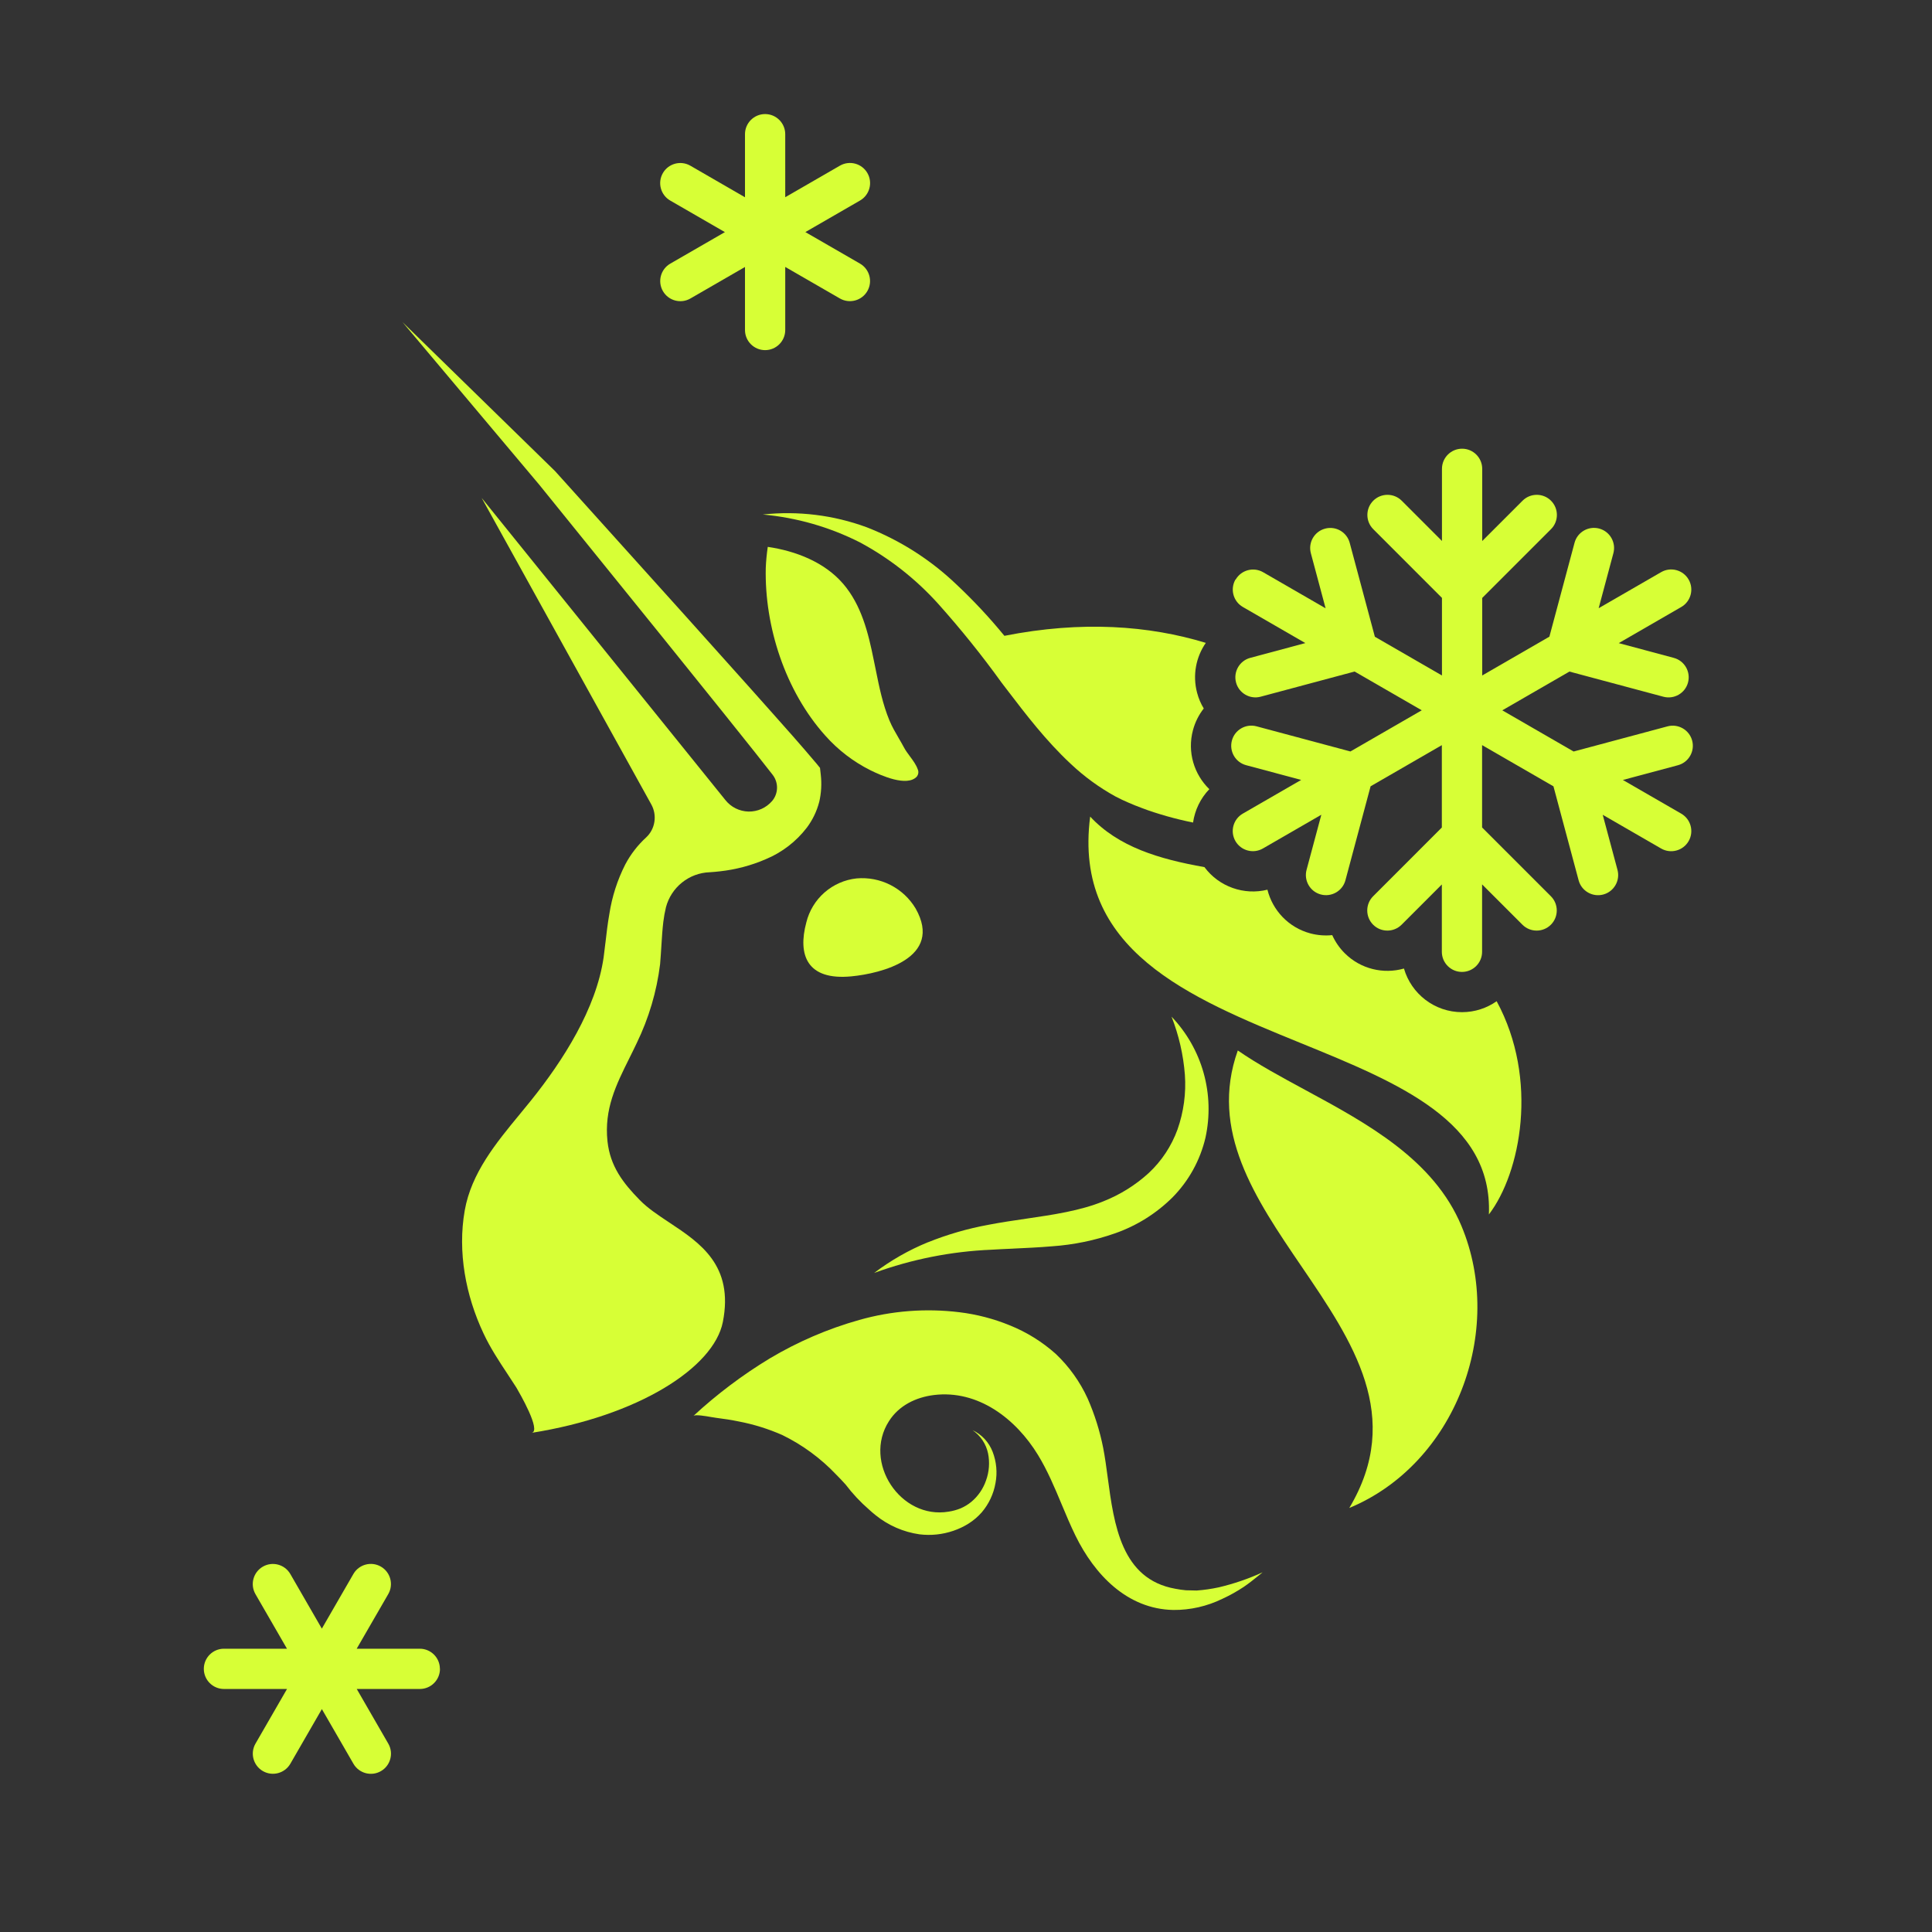 <svg fill="none" height="48" viewBox="0 0 48 48" width="48" xmlns="http://www.w3.org/2000/svg"><rect x="0" y="0" width="48" height="48" fill="#333333" stroke="none"/><g fill="#D7FF36"><path d="m19.509 3.334c0-.276-.224-.5-.5-.5-.276 0-.5.224-.5.5v1.567l-1.357-.784c-.239-.138-.545-.056-.683.183-.138.239-.056.545.183.683l1.358.784-1.357.783c-.239.138-.321.444-.183.683.138.239.444.321.683.183l1.356-.783v1.566c0 .276.224.5.5.5.276 0 .5-.224.5-.5v-1.567l1.357.783c.239.138.545.056.683-.183.138-.239.056-.545-.183-.683l-1.357-.783 1.358-.784c.239-.138.321-.444.183-.683-.138-.239-.444-.321-.683-.183l-1.358.784z"/><path d="m20.353 19.924c-.06.231-.164.447-.307.638-.266.347-.619.618-1.022.785-.362.157-.747.258-1.139.301-.079.01-.161.016-.24.022l-.018.001c-.249.009-.488.099-.682.255-.195.156-.334.37-.399.612-.029.12-.051.242-.066.365-.022.184-.034.373-.047.578l-0.0.003c-.009.147-.019.302-.033.47-.084.682-.281 1.344-.581 1.962-.061.13-.124.256-.185.379-.329.662-.626 1.26-.541 2.061.067.617.382 1.031.8 1.457.198.204.461.378.734.559l.001.001c.765.506 1.608 1.065 1.331 2.472-.227 1.14-2.109 2.336-4.753 2.754.256-.039-.308-1.006-.371-1.115l-.004-.007c-.071-.112-.144-.223-.217-.333l-.008-.012c-.214-.324-.427-.647-.594-1.005-.442-.939-.647-2.024-.466-3.053.164-.93.776-1.674 1.366-2.389.096-.117.192-.233.285-.349.789-.984 1.616-2.273 1.8-3.551.015-.111.029-.232.044-.359l.001-.004c.026-.227.054-.473.098-.719.066-.427.199-.841.394-1.225.133-.252.309-.48.519-.672.11-.102.182-.238.205-.387.023-.148-.003-.3-.076-.432l-4.215-7.616 6.055 7.506c.069.087.156.158.255.207s.208.076.319.079c.111.002.221-.02.322-.065.101-.045.191-.112.264-.196.077-.09.12-.203.123-.322.003-.118-.035-.234-.107-.328-.277-.356-.565-.716-.852-1.075l-.014-.017c-.118-.147-.236-.295-.353-.442l-1.524-1.894-3.058-3.782-3.396-4.038 3.788 3.699 3.255 3.615 1.624 1.812c.148.167.296.333.444.499l.004.004c.39.437.779.874 1.169 1.337l.088.108.019.168c.026.228.013.458-.039.681z"/><path d="m30.046 19.606c-.222.23-.36.522-.405.83-.217-.044-.434-.096-.649-.157-.215-.062-.431-.129-.639-.21-.108-.039-.208-.081-.315-.127-.107-.045-.216-.097-.323-.153-.405-.223-.781-.497-1.117-.815-.611-.571-1.102-1.213-1.584-1.844l-.124-.162c-.493-.685-1.022-1.342-1.584-1.97-.555-.615-1.211-1.13-1.94-1.522-.754-.382-1.574-.617-2.415-.693.873-.095 1.756.013 2.58.316.832.324 1.592.809 2.238 1.428.422.397.818.821 1.185 1.27 1.923-.38 3.591-.256 5.004.175-.242.35-.334.799-.216 1.242.037.14.093.27.165.388-.121.155-.214.336-.268.538-.146.545.028 1.1.406 1.466z"/><path d="m36.99 30.174c.789-1.03 1.248-3.355.194-5.299-.244.171-.541.272-.861.272-.684 0-1.261-.458-1.442-1.084-.506.144-1.074.017-1.473-.382-.133-.133-.236-.286-.309-.448-.177.018-.361.005-.543-.043-.545-.146-.94-.575-1.067-1.086-.578.144-1.201-.07-1.565-.561-1.133-.201-2.138-.502-2.839-1.255-.432 3.318 2.468 4.5 5.24 5.63 2.43.991 4.763 1.942 4.666 4.257z"/><path d="m21.155 24.257c.732-.07 2.291-.453 1.594-1.685-.15-.251-.367-.454-.627-.586-.26-.132-.551-.188-.842-.162-.294.032-.572.154-.795.349s-.381.455-.452.744c-.217.806.013 1.448 1.122 1.34z"/><path d="m20.945 14.501c-.459-.533-1.171-.812-1.87-.914-.026.175-.043.351-.05.527-.031 1.454.483 3.05 1.477 4.16.318.359.702.653 1.13.866.248.121.905.422 1.149.151.018-.025.03-.054.034-.085s-.001-.062-.013-.09c-.04-.116-.118-.221-.196-.326-.055-.074-.11-.148-.15-.225-.041-.077-.085-.153-.129-.228-.083-.142-.165-.283-.229-.437-.167-.403-.254-.831-.34-1.258l-0-.001c-.017-.085-.035-.171-.053-.257-.133-.659-.302-1.352-.761-1.885z"/><path d="m30.753 26.098c-.712 1.996.436 3.682 1.578 5.359 1.277 1.875 2.546 3.737 1.192 6.008 2.63-1.091 3.879-4.387 2.788-7.003-.688-1.654-2.346-2.551-3.884-3.383-.597-.323-1.176-.636-1.674-.98z"/><path d="m23.055 30.863c-.477.195-.926.452-1.337.763.935-.341 1.916-.535 2.909-.577.178-.011.357-.019.537-.027l.011-.001c.315-.015.634-.029.961-.057.537-.037 1.067-.146 1.574-.325.532-.187 1.016-.49 1.418-.888.406-.41.69-.925.822-1.488.116-.532.1-1.084-.047-1.608-.147-.524-.421-1.003-.796-1.396.181.462.293.948.331 1.443.033.461-.03.923-.183 1.359-.15.413-.395.784-.716 1.083-.331.302-.714.54-1.13.704-.579.234-1.233.33-1.915.43-.311.045-.628.092-.945.153-.511.094-1.011.239-1.494.433z"/><path clip-rule="evenodd" d="m31.319 39.105-.051.041c-.119.096-.239.193-.369.281-.168.111-.344.21-.527.294-.381.186-.799.282-1.222.278-1.147-.022-1.957-.879-2.431-1.848-.124-.254-.234-.516-.343-.777-.175-.419-.351-.838-.587-1.225-.548-.899-1.487-1.624-2.586-1.49-.448.056-.869.259-1.117.649-.655 1.021.286 2.451 1.485 2.248.102-.016.202-.043.297-.082.095-.041.184-.095.264-.161.168-.14.294-.324.365-.53.079-.216.096-.449.051-.674-.049-.235-.188-.442-.386-.577.231.108.41.302.501.541.094.246.119.513.07.772-.047.27-.165.522-.343.73-.094.107-.203.2-.323.276-.119.075-.247.136-.38.181-.271.093-.559.123-.843.088-.399-.057-.774-.221-1.088-.474-.058-.046-.114-.094-.168-.144-.213-.185-.407-.392-.578-.618-.077-.085-.155-.169-.236-.249-.384-.405-.838-.738-1.338-.982-.345-.152-.707-.265-1.077-.336-.186-.039-.375-.067-.564-.091-.019-.002-.056-.008-.101-.016l-.008-.001c-.157-.028-.414-.072-.459-.03.583-.539 1.218-1.018 1.897-1.429.697-.415 1.444-.737 2.224-.956.808-.229 1.654-.294 2.488-.192.429.052.85.161 1.25.325.419.168.807.409 1.144.71.334.316.604.695.795 1.114.172.393.301.803.384 1.224.044.227.078.475.112.733.157 1.174.339 2.529 1.684 2.765.086.017.172.029.259.037l.268.006c.184-.013.368-.04.548-.079.374-.088.739-.213 1.089-.373zm-10.141-2.033c-.033-.036-.066-.073-.098-.11z" fill-rule="evenodd"/><path d="m30.695 14.397c-.138.239-.056.545.183.683l1.553.897-1.368.367c-.267.071-.425.346-.354.612.071.267.346.425.612.353l2.334-.625 1.668.963-1.772 1.023-2.333-.625c-.267-.071-.541.087-.612.354-.071.267.087.541.354.612l1.367.366-1.45.837c-.239.138-.321.444-.183.683.138.239.444.321.683.183l1.451-.838-.367 1.369c-.071.267.087.541.354.612.267.071.541-.087.612-.354l.625-2.334 1.77-1.022v2.046l-1.707 1.708c-.195.195-.195.512 0.0.707.195.195.512.195.707-0l1-1v1.673c0 .276.224.5.5.5s.5-.224.5-.5v-1.675l1.002 1.002c.195.195.512.195.707 0 .195-.195.195-.512-0-.707l-1.709-1.709v-2.046l1.773 1.024.625 2.334c.071.267.346.425.612.354.267-.071.425-.346.354-.612l-.367-1.369 1.451.838c.239.138.545.056.683-.183.138-.239.056-.545-.183-.683l-1.45-.837 1.367-.366c.267-.071.425-.346.354-.612-.071-.267-.346-.425-.612-.354l-2.333.625-1.772-1.023 1.668-.963 2.334.625c.267.071.541-.087.612-.353.071-.267-.087-.541-.353-.612l-1.368-.367 1.553-.897c.239-.138.321-.444.183-.683-.138-.239-.444-.321-.683-.183l-1.552.896.366-1.367c.071-.267-.087-.541-.353-.612s-.541.087-.612.353l-.625 2.333-1.669.964v-1.926l1.709-1.709c.195-.195.195-.512 0-.707-.195-.195-.512-.195-.707-0l-1.002 1.002v-1.794c0-.276-.224-.5-.5-.5s-.5.224-.5.5v1.792l-1-1c-.195-.195-.512-.195-.707-0-.195.195-.195.512-0.0.707l1.707 1.708v1.927l-1.667-.962-.625-2.333c-.071-.267-.346-.425-.612-.353-.267.071-.425.346-.353.612l.366 1.367-1.552-.896c-.239-.138-.545-.056-.683.183z"/><path d="m10.931 41.462c0 .276-.224.5-.5.5h-1.568l.784 1.358c.138.239.056.545-.183.683-.239.138-.545.056-.683-.183l-.784-1.358-.783 1.357c-.138.239-.444.321-.683.183-.239-.138-.321-.444-.183-.683l.783-1.357h-1.567c-.276 0-.5-.224-.5-.5 0-.276.224-.5.5-.5h1.566l-.783-1.356c-.138-.239-.056-.545.183-.683.239-.138.545-.056.683.183l.783 1.357.784-1.358c.138-.239.444-.321.683-.183s.321.444.183.683l-.784 1.357h1.567c.276 0 .5.224.5.5z"/></g></svg>